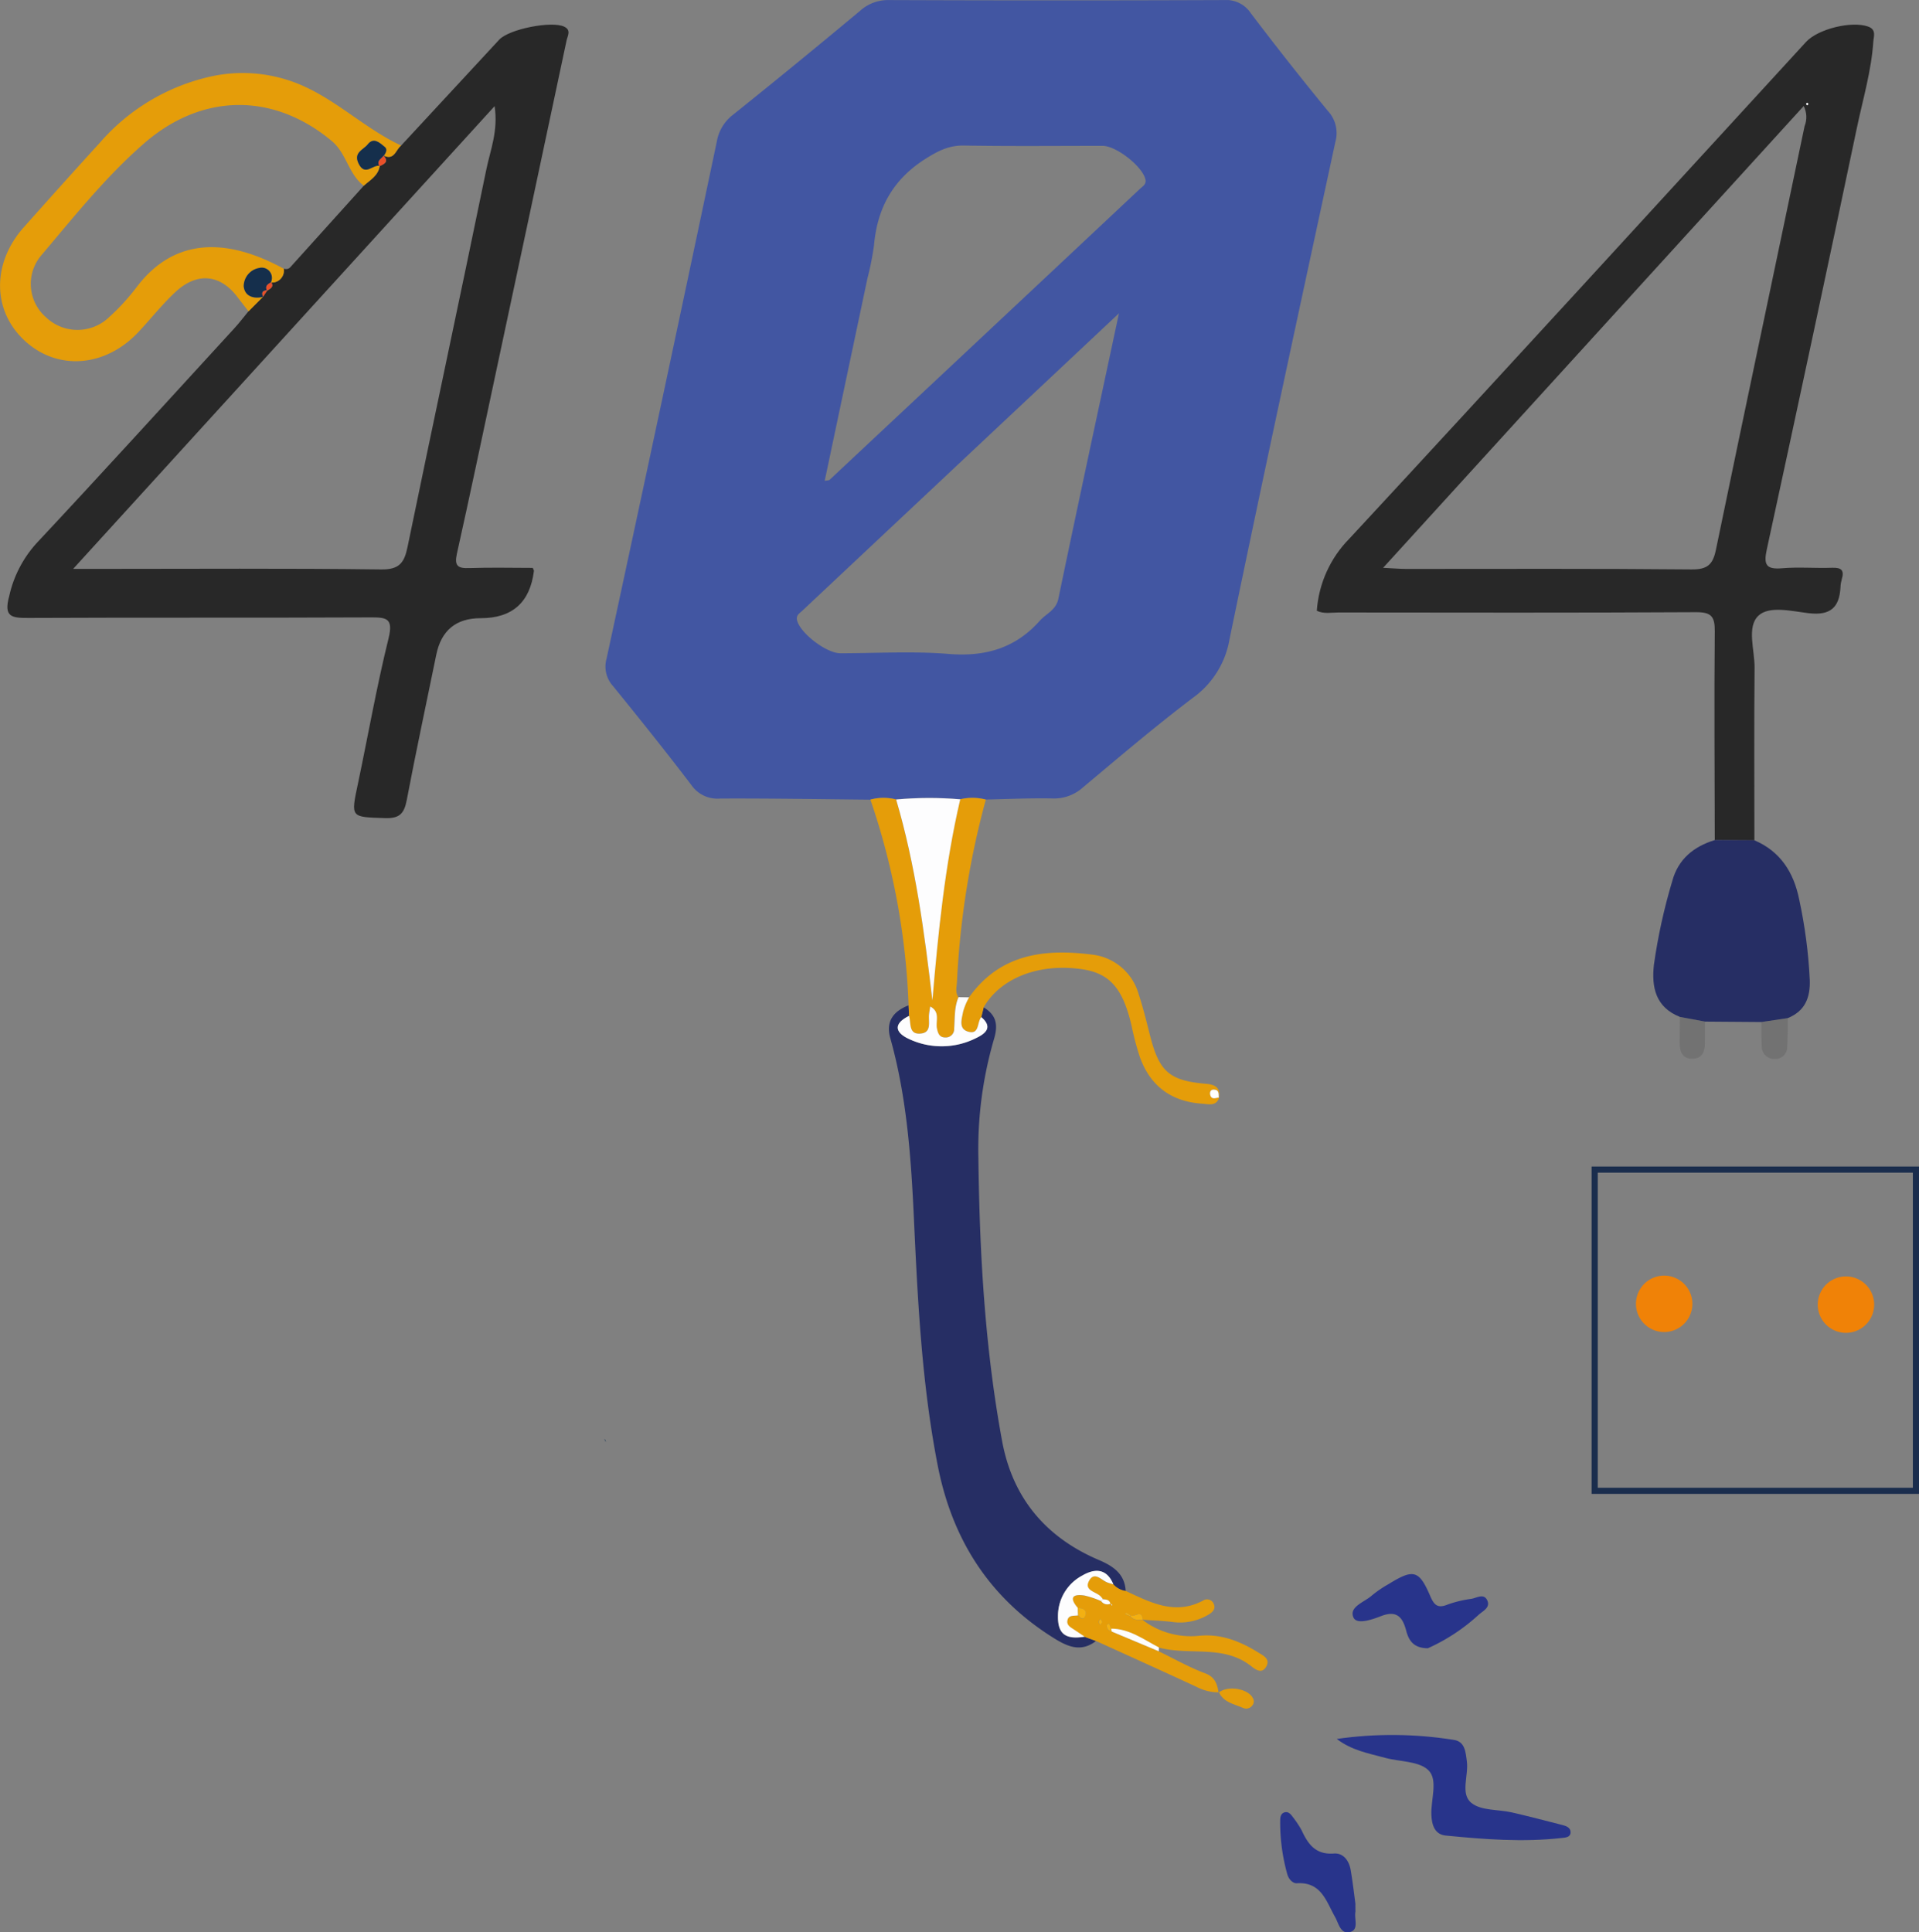 <svg xmlns="http://www.w3.org/2000/svg" viewBox="0 0 312.9 315.09"><rect x="0" y="0" width="312.9" height="315.09" fill="#808080" stroke="none"/><defs><clipPath id="a"><path fill="none" d="M0 .01h312.9v315.08H0z"/></clipPath><clipPath id="b"><path fill="none" d="M0 .01h312.9v315.08H0z"/></clipPath><clipPath id="c"><path fill="none" d="M287.21 166.02h4.28v6.65h-4.28z"/></clipPath><clipPath id="d"><path fill="none" d="M273.89 165.82h4.12v6.82h-4.12z"/></clipPath></defs><g clip-path="url(#a)"><g clip-path="url(#b)"><path d="M141.93 130.39c-8.17-.07-16.35-.22-24.52-.18a5.16 5.16 0 0 1-4.68-2.2c-4.16-5.47-8.46-10.83-12.79-16.16a4.705 4.705 0 0 1-1.04-4.44 16206 16206 0 0 0 17.98-84.34 6.98 6.98 0 0 1 2.58-4.31c6.98-5.59 13.9-11.26 20.77-16.99a6.813 6.813 0 0 1 4.69-1.76c18.22.07 36.44.07 54.67 0 1.73-.12 3.39.69 4.35 2.13a519.7 519.7 0 0 0 12.56 15.93 5.295 5.295 0 0 1 1.25 5.01c-5.83 27.03-11.68 54.07-17.27 81.15-.65 3.83-2.78 7.25-5.93 9.52-6.17 4.67-12.07 9.7-18 14.67a7.042 7.042 0 0 1-5.03 1.77c-3.59-.07-7.18.11-10.77.18a8.572 8.572 0 0 0-4.18-.05c-3.48-.3-6.98-.29-10.46.03a8.115 8.115 0 0 0-4.18.02m-7.45-51.97c.42-.08.68-.06.8-.17 16.88-15.81 33.76-31.63 50.62-47.46.44-.41 1.07-.72.85-1.58-.53-2.09-4.74-5.41-6.97-5.41-7.53 0-15.06.08-22.59-.05-2.43-.04-4.19.85-6.21 2.12-5.33 3.34-7.93 8.02-8.47 14.13-.25 1.83-.61 3.65-1.08 5.45-2.31 10.96-4.63 21.92-6.96 32.98m47.99-27.33C164.81 67.66 147.8 83.63 130.8 99.6c-.45.42-1.05.73-.83 1.58.54 2.08 4.76 5.33 7.04 5.34 5.89 0 11.81-.37 17.66.11 5.96.49 10.88-.92 14.87-5.41 1.05-1.18 2.65-1.71 3.04-3.63 3.16-15.23 6.44-30.44 9.87-46.5" fill="#4256a2"/><path d="M65.4 23.74c5.33-5.76 10.67-11.52 16-17.27C83 4.74 89.97 3.36 92 4.35c1.18.58.54 1.49.38 2.26-3.93 18.53-7.88 37.05-11.83 55.58-2 9.37-3.96 18.74-6.05 28.09-.45 2.02.17 2.42 2.03 2.35 3.47-.12 6.96-.03 10.34-.03.13.31.2.4.19.48q-.95 7.72-8.68 7.72-6.04 0-7.25 5.99c-1.61 7.89-3.31 15.77-4.81 23.68-.42 2.2-1.18 3.01-3.56 2.93-5.61-.19-5.58-.03-4.39-5.65 1.66-7.88 3.05-15.83 4.98-23.64.84-3.38-.39-3.45-3.05-3.44-18.54.09-37.09 0-55.63.09-2.79.01-4.11-.14-3.16-3.6.7-3.16 2.21-6.08 4.36-8.49 10.88-11.63 21.59-23.41 32.35-35.15.81-.88 1.53-1.84 2.29-2.76l2.36-2.36.03-.03.69-1.04-.04.06c.51-.32 1.16-.57.68-1.38l-.06.05c1.07.1 2.02-.69 2.12-1.76.02-.17 0-.34-.02-.5.41.17.88.05 1.14-.31 3.97-4.41 7.94-8.81 11.92-13.22 1.04-.93 2.36-1.65 2.6-3.23l-.03.04c.78-.35 1.54-.71.66-1.7h.04c1.73.8 1.94-1.01 2.82-1.66m15.25-6.44c-23.03 25.29-45.6 50.08-68.74 75.48h4.09c15.37 0 30.74-.11 46.11.09 2.99.04 3.79-1.09 4.32-3.66 4.24-20.56 8.64-41.1 12.87-61.66.64-3.1 1.93-6.16 1.33-10.23M279.6 136.97c-.02-11.35-.11-22.7 0-34.05.02-2.44-.6-3.11-3.08-3.1-19.43.11-38.85.07-58.28.05-1.18 0-2.4.27-3.53-.28.31-4.44 2.2-8.62 5.33-11.78 24.93-26.89 49.66-53.96 74.44-80.97 1.97-2.14 7.46-3.46 10.12-2.51 1.4.5.9 1.63.85 2.47-.32 4.8-1.71 9.42-2.69 14.1-4.81 22.92-9.71 45.82-14.68 68.7-.54 2.5-.11 3.28 2.5 3.06 2.71-.23 5.45.02 8.18-.08 1.49-.05 1.99.42 1.55 1.86-.12.42-.2.85-.21 1.29-.17 3.31-1.63 4.67-5.16 4.26-2.76-.32-6.46-1.27-8.23.41-1.93 1.84-.6 5.57-.62 8.47-.09 9.39-.03 18.77-.03 28.16l-6.45-.04m-54.09-44.4c1.72.08 2.75.18 3.79.18 15.49 0 30.98-.07 46.47.08 2.61.03 3.51-.77 4.01-3.22 4.76-23.03 9.64-46.03 14.45-69.04.43-1.07.38-2.27-.14-3.3l-68.58 75.3m69.17-75.84c-.07.07-.19.13-.19.2s.11.15.17.23c.07-.07.19-.13.19-.21s-.11-.15-.17-.22" fill="#282828"/><path d="M178.73 267.56c-2.59 2.02-4.89.82-7.18-.63-10.37-6.56-16.32-16.05-18.65-27.96-2.58-13.2-3.25-26.59-3.87-39.98-.46-10.02-1.14-20.01-3.87-29.74-.76-2.72.53-4.37 2.99-5.32l.07 1.72c-2.6 1.28-2.31 2.72.02 3.78a12.46 12.46 0 0 0 10.98-.2c1.52-.73 2.67-1.76.78-3.38l.39-1.6c2.06 1.27 2.4 2.82 1.67 5.23a63.94 63.94 0 0 0-2.53 19.35c.19 15.47 1.05 30.91 3.87 46.16 1.71 9.25 7.1 15.68 15.75 19.37 2.32.99 4.25 2.24 4.4 5.08-.78-.11-1.49-.5-2.02-1.08-1.07-2.59-2.99-2.63-5.03-1.45a7.466 7.466 0 0 0-4 6.64c-.04 2.9 1.24 3.85 4.34 3.35l1.88.68" fill="#262e64"/><path d="M46.26 43.81a1.946 1.946 0 0 1-2.1 2.26c.42-.82.09-1.83-.73-2.25-.38-.19-.82-.24-1.23-.11a3.022 3.022 0 0 0-2.45 2.98c.16 1.6 1.56 2.08 3.12 1.72l-2.35 2.36c-.6-.78-1.21-1.55-1.8-2.33-2.81-3.72-6.58-4.12-10.12-.82-2.15 2-3.98 4.33-5.99 6.48-5.42 5.81-13.26 6.41-18.62 1.42-5.25-4.88-5.32-12.6-.13-18.44 4.13-4.64 8.28-9.26 12.46-13.85a33.59 33.59 0 0 1 17.6-10.65c5.34-1.29 10.97-.71 15.94 1.63 5.53 2.58 10 6.94 15.55 9.52-.88.65-1.09 2.45-2.82 1.66.31-.46.65-1.03.14-1.44-.81-.67-1.8-1.64-2.78-.4-.69.88-2.38 1.3-1.47 3.13 1.06 2.14 2.32.07 3.43.37-.24 1.58-1.55 2.3-2.6 3.23-2.49-1.88-2.81-5.28-5.19-7.27-9.44-7.89-21.08-7.94-30.63.37-6.25 5.44-11.43 11.97-16.78 18.28-2.52 3-2.18 7.47.76 10.05a7.439 7.439 0 0 0 10.36-.03c1.62-1.46 3.09-3.08 4.41-4.81 6.31-8.4 15.05-7.96 24.01-3.06" fill="#e59d09"/><path d="m279.6 136.97 6.45.04c4.27 1.82 6.42 5.25 7.31 9.63.94 4.33 1.52 8.73 1.73 13.15.1 2.89-.78 5.08-3.59 6.22l-4.28.64-9.2-.07-4.09-.76c-3.97-1.57-4.67-4.82-4.25-8.53.65-4.61 1.65-9.17 2.99-13.63.96-3.56 3.49-5.63 6.93-6.68" fill="#262e64"/><path d="M148.22 165.64c-.02-.57-.04-1.15-.07-1.72a116.82 116.82 0 0 0-6.22-33.53c1.37-.37 2.81-.38 4.18-.02 3.15 10.67 4.61 21.65 5.91 32.75.96-11.06 2.03-22.02 4.54-32.78a8.57 8.57 0 0 1 4.18.05c-2.64 9.69-4.22 19.65-4.7 29.68-.04.84-.32 1.72.23 2.52-.72 1.64-.59 3.4-.71 5.13.05.75-.52 1.39-1.27 1.44h-.17c-.98 0-1.21-.69-1.37-1.5-.23-1.18.58-2.67-1.09-3.55-.07.49-.16.9-.2 1.32-.11 1.22.47 2.97-1.43 3.1-1.94.14-1.48-1.74-1.82-2.89" fill="#e59d09"/><path d="M217.96 283.55c6.31-.91 12.72-.86 19.02.14 1.9.25 1.99 1.96 2.2 3.54.3 2.31-1.12 5.28.76 6.77 1.59 1.27 4.35 1.02 6.58 1.53 2.75.63 5.48 1.35 8.22 2.05.63.16 1.36.42 1.35 1.18-.01.86-.86.87-1.47.94-6.31.71-12.61.22-18.89-.4-1.77-.17-2.28-1.69-2.34-3.41-.09-2.47 1.12-5.65-.47-7.23-1.53-1.51-4.66-1.38-7.07-2.03-2.69-.73-5.47-1.22-7.88-3.08" fill="#28348b"/><path d="M181.54 258.34c.53.59 1.24.97 2.02 1.08 4.03 1.87 8.02 4 12.6 1.57.54-.36 1.27-.22 1.63.32.02.03.04.06.06.1.48.89-.13 1.47-.79 1.86a9.032 9.032 0 0 1-5.92 1.2c-1.6-.2-3.23-.24-4.84-.36-.11-1.73-1.31-.39-1.93-.68-.24-.15-.48-.31-.73-.45-.07.07-.13.15-.18.23l.83.32c.52.7 1.27.61 2 .6 2.68 2.05 6.05 2.97 9.4 2.58 3.54-.3 6.61.96 9.52 2.77.81.5 1.93 1.04 1.27 2.24-.7 1.28-1.7.57-2.46-.03-4.51-3.59-10.12-1.68-15.08-3.05-2.49-1.3-4.79-3.05-7.79-3.07l-.3-.81c-.13.07-.35.12-.36.21-.1.49.21.96.7 1.06.02 0 .05 0 .07.01l7.66 3.21c2.51 1.21 4.95 2.61 7.54 3.58 1.67.62 2.01 1.75 2.24 3.17l.03-.05c-1.25 0-2.47-.29-3.58-.87-5.46-2.54-10.96-5.01-16.44-7.51-.63-.23-1.25-.46-1.88-.68-.6-.4-1.18-.81-1.79-1.2-.53-.34-1.15-.67-1.02-1.41.17-1.01 1.1-.72 1.76-.88.35.47.88.82 1.15.09.37-.98-.37-1.25-1.2-1.29-1.39-1.61-.97-2.33 1.08-2.03.93.22 1.84.52 2.72.91.35.5 1.01.67 1.56.4l.21.36c0-.07.04-.18.01-.21-.08-.05-.18-.09-.27-.12-.13-.7-.69-.7-1.22-.75-.13-.17-.26-.33-.41-.48-.77-.74-2.7-.93-1.86-2.49.89-1.64 2.03-.08 3.04.27.31.11.62.19.93.28m-1.81 6.14-.28-.51c-.1.16-.27.32-.28.48s.15.34.24.51c.1-.16.21-.32.32-.48M160.4 164.24l-.39 1.6c-.72.79-.28 2.82-2.03 2.4-1.78-.43-1.14-2.09-.94-3.29.23-.82.56-1.6.98-2.34 5.04-7.09 12.32-7.95 20.08-6.95 3.58.41 6.56 2.95 7.55 6.41.75 2.26 1.31 4.59 1.9 6.9 1.49 5.82 3.18 7.26 9.18 7.76q2.5.21 2.01 2.27c-.05-.57.14-1.3-.79-1.34-.55-.02-.72.42-.62.82.21.9.9.53 1.47.46-.46 1.48-1.7 1.1-2.71 1.03-5.07-.32-8.55-2.86-10.25-7.67-.54-1.65-.98-3.33-1.33-5.03-1.42-6.13-3.56-8.58-8.13-9.24-6.96-1-13.2 1.42-15.98 6.2" fill="#e59d09"/><path d="M232.82 268.76c-2.46-.01-3.16-1.42-3.55-2.92-.6-2.26-1.61-3.28-4.09-2.32-1.47.57-3.97 1.45-4.5.21-.76-1.75 1.82-2.49 3.03-3.59.84-.69 1.75-1.31 2.7-1.84 4.07-2.51 4.97-2.32 6.82 2.01.68 1.59 1.34 1.94 2.9 1.29a19.1 19.1 0 0 1 3.8-.9c.89-.16 2.06-.96 2.6.31.48 1.14-.76 1.69-1.44 2.3a30.823 30.823 0 0 1-8.27 5.45M221 310.49c0 1.06.02 1.17 0 1.28-.2 1.12.57 2.8-.76 3.23-1.65.54-1.97-1.39-2.54-2.4-1.47-2.58-2.24-5.77-6.25-5.52-.69.04-1.35-.71-1.56-1.5-.79-2.83-1.18-5.76-1.15-8.7 0-.55.08-1.16.68-1.35s1.01.23 1.34.7c.54.68 1.02 1.4 1.45 2.16 1.05 2.28 2.27 4.06 5.27 3.84 1.58-.12 2.51 1.2 2.76 2.73.36 2.14.61 4.3.77 5.52" fill="#28348b"/><path d="M158.02 162.62c-.42.74-.75 1.52-.98 2.34-.21 1.2-.84 2.86.94 3.29 1.75.42 1.31-1.61 2.03-2.4 1.89 1.62.74 2.65-.78 3.38a12.492 12.492 0 0 1-10.98.2c-2.34-1.06-2.62-2.5-.02-3.78.34 1.15-.12 3.03 1.82 2.89 1.9-.13 1.32-1.88 1.43-3.1.04-.42.12-.83.2-1.32 1.67.89.86 2.38 1.09 3.55.16.81.39 1.5 1.37 1.5.75.04 1.39-.53 1.44-1.27v-.17c.13-1.73 0-3.49.71-5.13l1.74.03" fill="#fdfdfe"/><g clip-path="url(#c)" opacity=".25"><path d="m287.21 166.66 4.28-.64c-.02 1.53.03 3.06-.08 4.58.07 1.08-.75 2.01-1.83 2.07h-.24c-1.12.03-2.05-.84-2.08-1.96v-.13c-.08-1.3-.04-2.62-.05-3.93" fill="#474747"/></g><g clip-path="url(#d)" opacity=".25"><path d="m273.92 165.82 4.09.76c0 1.19-.02 2.38-.02 3.57 0 1.35-.47 2.42-1.95 2.48-1.7.06-2.17-1.12-2.16-2.59l.03-4.22" fill="#474747"/></g><path d="M198.72 275.99c1.48-1.23 4.87-.64 5.59.95.21.39.15.86-.15 1.19-.35.45-.96.6-1.47.36-1.44-.63-3.16-.88-3.94-2.55l-.03.05" fill="#e59d09"/><path d="m188.93 269.25-7.66-3.21c-.04-.16-.08-.32-.1-.48 2.99.01 5.3 1.77 7.79 3.07 0 .21-.02.42-.02.62" fill="#fdfdfe"/><path d="M98.79 235.13c0-.2-.1-.4-.27-.51l.27.51" fill="#133454"/><path d="M156.57 130.34c-2.51 10.76-3.59 21.71-4.54 32.78-1.3-11.1-2.76-22.08-5.91-32.75 3.48-.32 6.98-.33 10.46-.03" fill="#fdfdfe"/><path d="M42.86 48.41c-1.56.36-2.96-.12-3.12-1.72 0-1.45 1.03-2.71 2.45-2.98.88-.27 1.81.24 2.08 1.12.12.41.08.86-.11 1.24l.06-.05c-.53.31-1.08.61-.68 1.38l.04-.06c-.74 0-1 .34-.69 1.04l-.03.03ZM61.91 27.06c-1.11-.3-2.37 1.77-3.43-.37-.91-1.84.78-2.26 1.47-3.14.97-1.24 1.97-.26 2.78.4.51.42.17.98-.14 1.44h-.04c-.33.52-1.23.83-.66 1.7l.03-.04Z" fill="#152f4c"/><path d="M61.88 27.1c-.56-.87.33-1.18.66-1.7.88 1 .12 1.35-.66 1.7M43.54 47.4c-.4-.77.14-1.07.68-1.38.48.81-.17 1.06-.68 1.38" fill="#e95029"/><path d="M42.89 48.39c-.3-.7-.05-1.04.69-1.04-.23.35-.46.7-.69 1.04" fill="#e95029"/><path d="M294.68 16.75c.06.07.17.15.17.22s-.12.14-.19.21c-.06-.08-.17-.15-.17-.23s.12-.14.19-.2M179.55 261.07c-.88-.38-1.78-.69-2.72-.91-2.05-.3-2.47.42-1.08 2.03l.05 1.2c-.66.15-1.59-.14-1.76.88-.12.73.5 1.06 1.02 1.4.6.39 1.19.8 1.79 1.2-3.1.5-4.38-.44-4.34-3.35a7.454 7.454 0 0 1 4-6.64c2.04-1.18 3.96-1.13 5.03 1.45-.31-.09-.63-.17-.93-.28-1.01-.35-2.15-1.92-3.04-.27-.84 1.56 1.09 1.75 1.86 2.49.15.15.28.32.41.49-.1.1-.19.21-.29.31" fill="#fdfdfe"/><path d="m175.8 263.39-.05-1.2c.83.04 1.56.32 1.2 1.29-.27.72-.79.38-1.15-.09M184.38 263.43c.62.29 1.82-1.05 1.93.68-.73.02-1.48.11-2-.59l.08-.09ZM179.73 264.48c-.11.16-.21.32-.32.48-.09-.17-.25-.34-.24-.51s.18-.32.28-.48l.28.51M181.17 265.56c.03.16.06.32.1.48a.903.903 0 0 1-.78-1.01c0-.02 0-.05.01-.07.01-.09.24-.14.36-.21l.3.81M184.29 263.52l-.83-.32c.05-.08.11-.16.18-.23.25.14.49.3.73.45l-.08.1" fill="#f3b012"/><path d="M179.84 260.77c.53.05 1.09.05 1.22.75l.05-.04c-.55.27-1.21.1-1.56-.4.1-.1.19-.2.29-.31" fill="#fdfdfe"/><path d="M181.06 261.51c.1.03.19.07.27.12.03.03 0 .14-.01.21l-.21-.36-.05.04" fill="#fdfdfe"/><path d="M198.79 178.95c-.56.07-1.26.45-1.47-.46-.09-.4.07-.85.62-.82.93.04.74.77.79 1.34l.06-.06" fill="#fff"/><path fill="none" stroke="#1a2d4d" stroke-miterlimit="10" d="M260.02 190.71h52.38v52.38h-52.38z"/><path d="M275.95 212.6a4.6 4.6 0 1 1-9.201-.001 4.6 4.6 0 0 1 9.201.001M305.59 212.73a4.6 4.6 0 1 1-9.201-.001 4.6 4.6 0 0 1 9.201.001" fill="#f08207"/></g></g></svg>